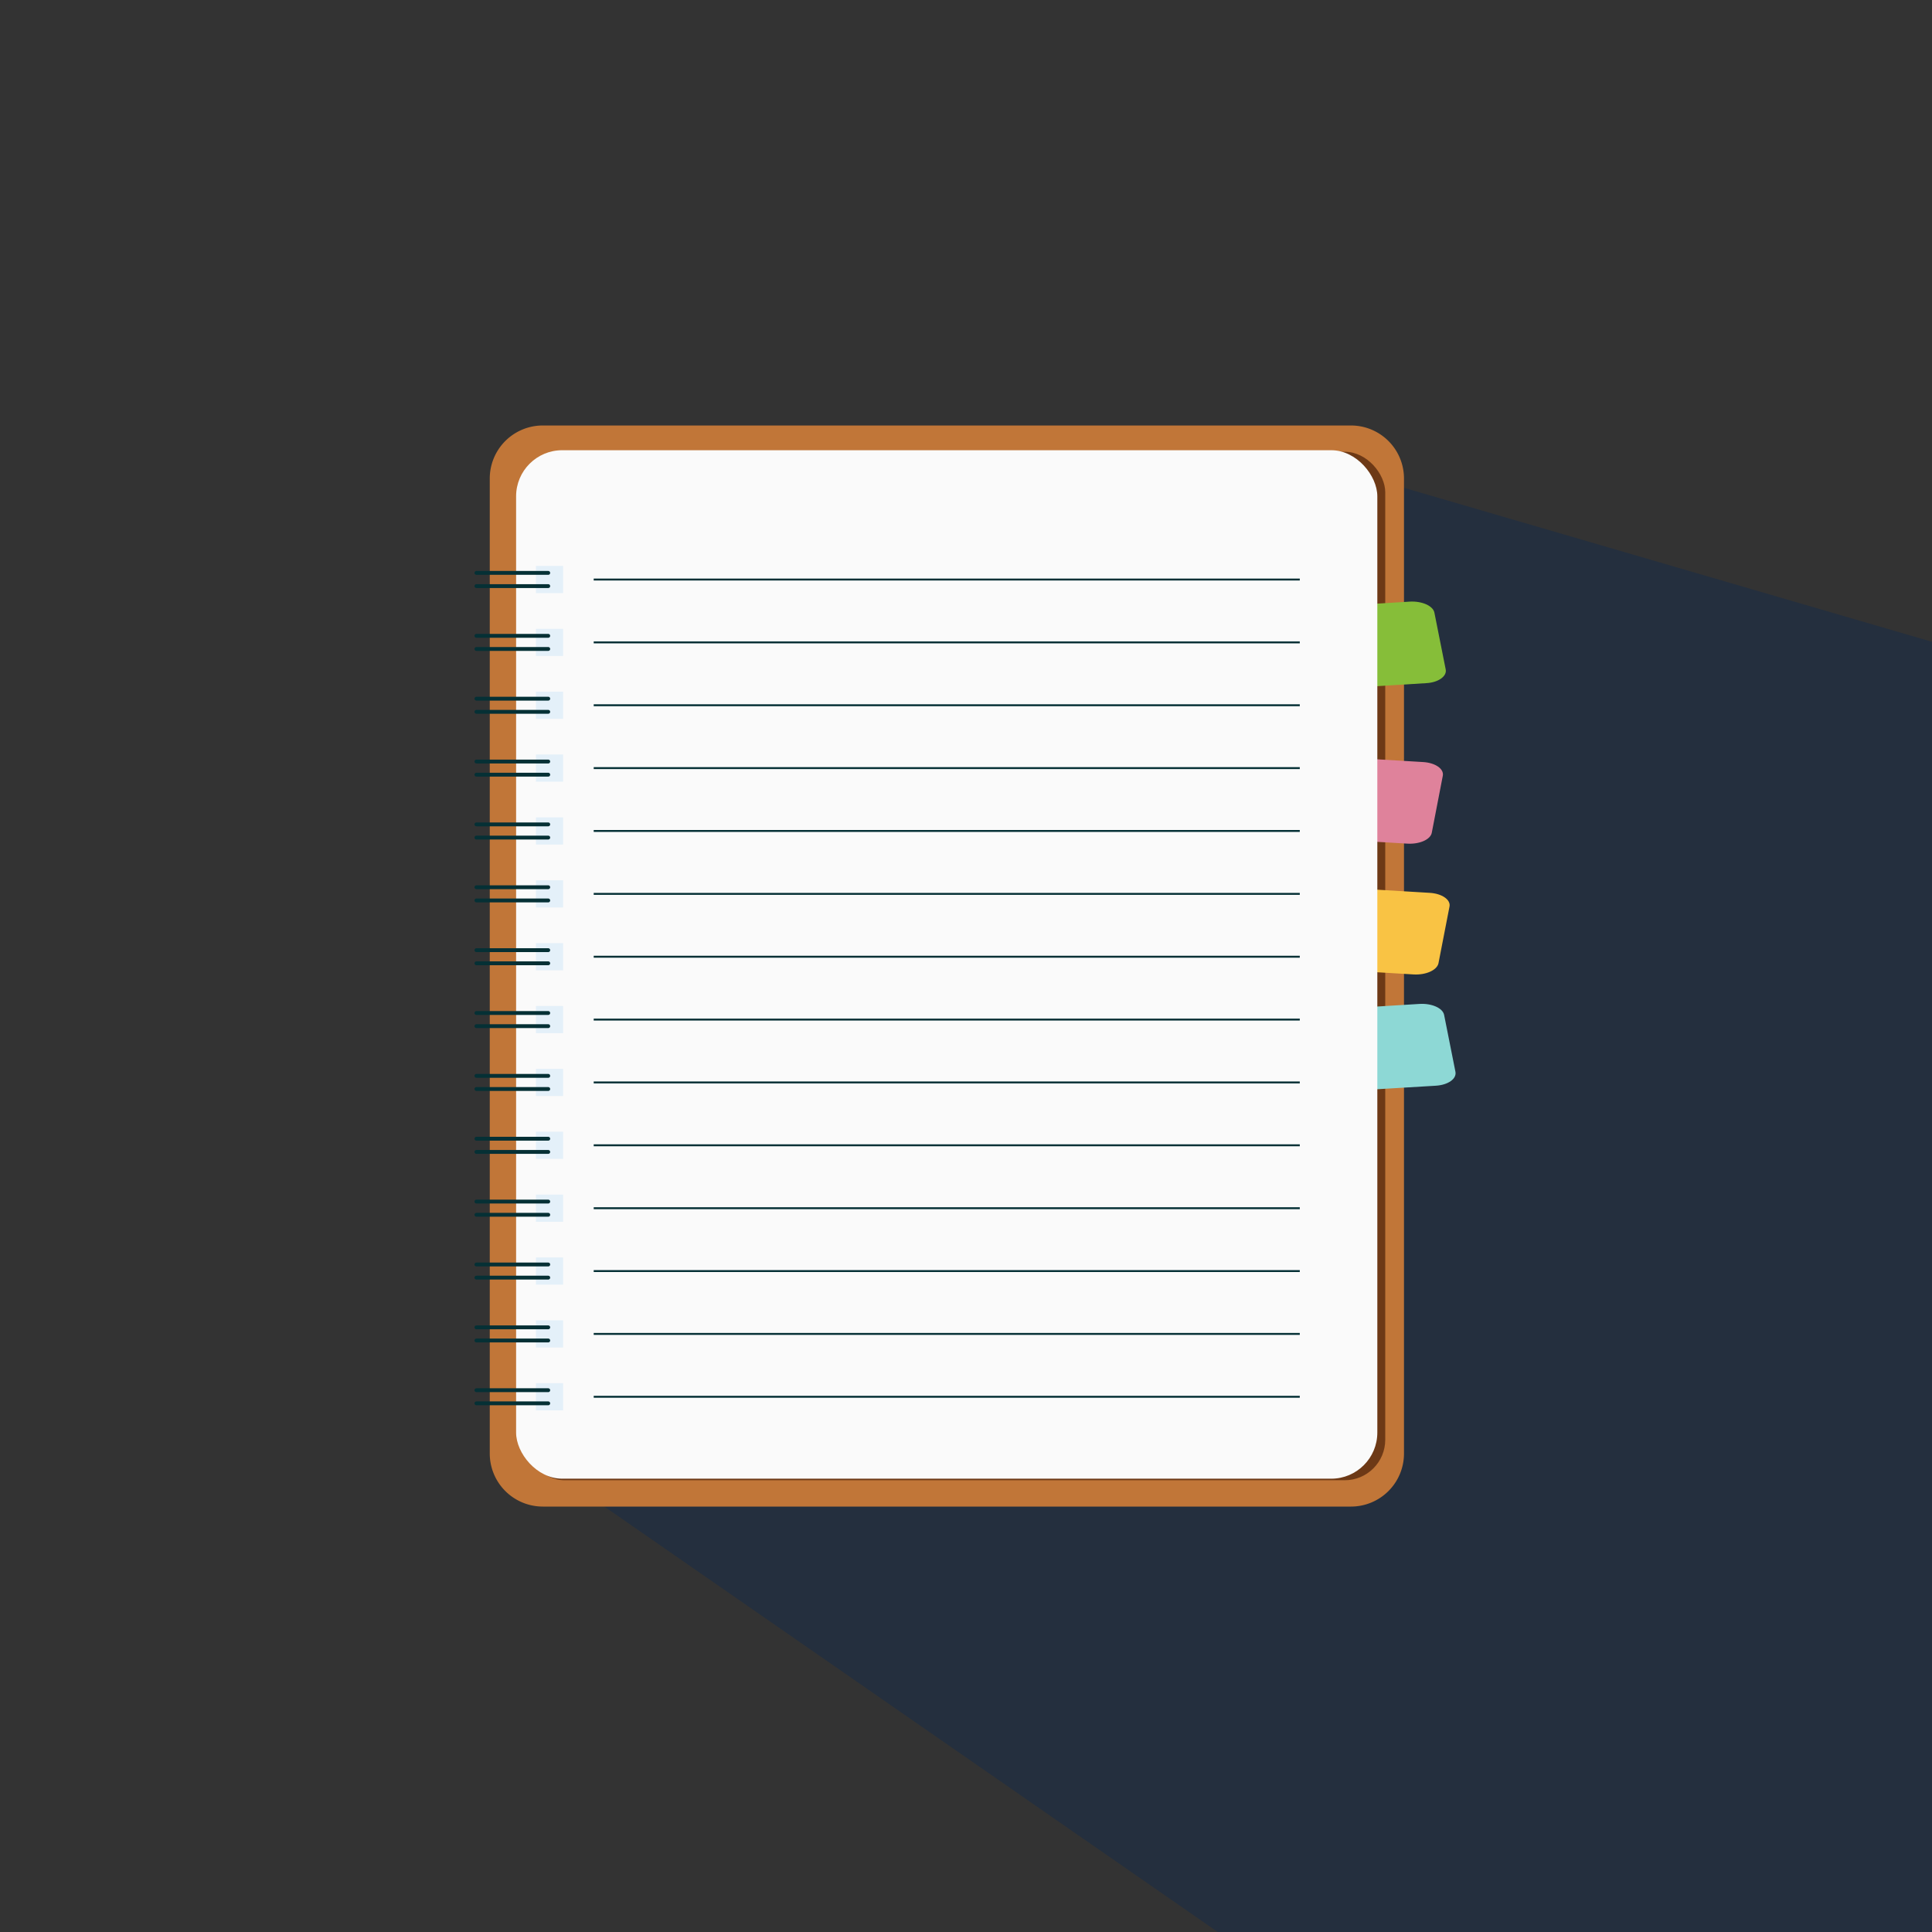 <svg id="Layer_1" data-name="Layer 1" xmlns="http://www.w3.org/2000/svg" viewBox="0 0 300 300"><rect x="0" y="0" width="300" height="300" fill="#333333" stroke="none"/><defs><style>.cls-1{fill:#022659;opacity:0.3;}.cls-2{fill:#c17638;}.cls-3{fill:#6d3916;}.cls-4{fill:#86be39;}.cls-5{fill:#df829b;}.cls-6{fill:#f9c344;}.cls-7{fill:#8dd8d5;}.cls-8{fill:#fafafa;}.cls-11,.cls-9{fill:none;stroke:#053035;stroke-miterlimit:10;}.cls-9{stroke-width:0.3px;}.cls-10{fill:#e4f0f9;}.cls-11{stroke-linecap:round;stroke-width:0.6px;}</style></defs><polyline class="cls-1" points="84.85 227.7 189.1 300 300 300 300 99.66 198.68 70.11"/><path class="cls-2" d="M71.31,79H222.72a8.23,8.23,0,0,1,8.23,8.23V212.72a8.24,8.24,0,0,1-8.24,8.24H71.31a8.23,8.23,0,0,1-8.23-8.23V87.28A8.23,8.23,0,0,1,71.31,79Z" transform="translate(297.01 2.99) rotate(90)"/><rect class="cls-3" x="81.37" y="70.15" width="133.73" height="159.7" rx="6.29"/><path class="cls-4" d="M221.43,106.08l-23.51,1.45c-1.9.11-3.62-.65-3.83-1.71L192.33,97c-.21-1.06,1.16-2,3.06-2.13l23.51-1.45c1.9-.11,3.61.65,3.83,1.7l1.76,8.84C224.7,105,223.33,106,221.43,106.08Z"/><path class="cls-5" d="M218.54,131,195,129.6c-1.9-.12-3.28-1.07-3.08-2.12l1.71-8.85c.21-1,1.92-1.82,3.82-1.7l23.52,1.4c1.9.11,3.27,1.06,3.07,2.12l-1.71,8.84C222.15,130.35,220.45,131.11,218.54,131Z"/><path class="cls-6" d="M219.5,151.31,196,149.9c-1.9-.11-3.28-1.06-3.07-2.12l1.71-8.84c.2-1.06,1.91-1.82,3.81-1.71L222,138.64c1.9.11,3.28,1.06,3.08,2.12l-1.72,8.84C223.11,150.66,221.4,151.42,219.5,151.31Z"/><path class="cls-7" d="M222.94,168.59,199.43,170c-1.9.12-3.61-.64-3.82-1.7l-1.77-8.84c-.21-1.05,1.16-2,3.06-2.12l23.51-1.45c1.9-.12,3.62.64,3.83,1.7l1.76,8.84C226.21,167.53,224.84,168.48,222.94,168.59Z"/><rect class="cls-8" x="80.14" y="69.91" width="133.73" height="159.7" rx="7.16"/><line class="cls-9" x1="92.19" y1="89.99" x2="201.83" y2="89.99"/><line class="cls-9" x1="92.19" y1="99.75" x2="201.83" y2="99.75"/><line class="cls-9" x1="92.19" y1="109.51" x2="201.83" y2="109.51"/><line class="cls-9" x1="92.19" y1="119.27" x2="201.83" y2="119.27"/><line class="cls-9" x1="92.19" y1="129.03" x2="201.83" y2="129.03"/><line class="cls-9" x1="92.19" y1="138.8" x2="201.83" y2="138.8"/><line class="cls-9" x1="92.19" y1="148.56" x2="201.83" y2="148.56"/><line class="cls-9" x1="92.19" y1="158.32" x2="201.83" y2="158.32"/><line class="cls-9" x1="92.19" y1="168.08" x2="201.83" y2="168.08"/><line class="cls-9" x1="92.19" y1="177.84" x2="201.83" y2="177.84"/><line class="cls-9" x1="92.19" y1="187.61" x2="201.83" y2="187.61"/><line class="cls-9" x1="92.19" y1="197.37" x2="201.83" y2="197.37"/><line class="cls-9" x1="92.19" y1="207.13" x2="201.83" y2="207.13"/><line class="cls-9" x1="92.19" y1="216.89" x2="201.83" y2="216.89"/><rect class="cls-10" x="83.22" y="87.88" width="4.22" height="4.22"/><rect class="cls-10" x="83.22" y="97.64" width="4.22" height="4.22"/><rect class="cls-10" x="83.22" y="107.4" width="4.22" height="4.22"/><rect class="cls-10" x="83.22" y="117.16" width="4.22" height="4.22"/><rect class="cls-10" x="83.22" y="126.92" width="4.22" height="4.22"/><rect class="cls-10" x="83.22" y="136.69" width="4.22" height="4.22"/><rect class="cls-10" x="83.22" y="146.45" width="4.22" height="4.22"/><rect class="cls-10" x="83.22" y="156.21" width="4.22" height="4.22"/><rect class="cls-10" x="83.22" y="165.97" width="4.22" height="4.22"/><rect class="cls-10" x="83.22" y="175.73" width="4.22" height="4.22"/><rect class="cls-10" x="83.22" y="185.5" width="4.22" height="4.22"/><rect class="cls-10" x="83.22" y="195.26" width="4.22" height="4.22"/><rect class="cls-10" x="83.22" y="205.02" width="4.22" height="4.22"/><rect class="cls-10" x="83.22" y="214.78" width="4.22" height="4.22"/><line class="cls-11" x1="73.98" y1="88.96" x2="85.13" y2="88.96"/><line class="cls-11" x1="73.98" y1="91.01" x2="85.13" y2="91.01"/><line class="cls-11" x1="73.98" y1="98.73" x2="85.13" y2="98.73"/><line class="cls-11" x1="73.98" y1="100.77" x2="85.13" y2="100.77"/><line class="cls-11" x1="73.98" y1="108.49" x2="85.13" y2="108.49"/><line class="cls-11" x1="73.98" y1="110.53" x2="85.13" y2="110.53"/><line class="cls-11" x1="73.98" y1="118.25" x2="85.13" y2="118.25"/><line class="cls-11" x1="73.98" y1="120.29" x2="85.13" y2="120.29"/><line class="cls-11" x1="73.98" y1="128.01" x2="85.13" y2="128.01"/><line class="cls-11" x1="73.98" y1="130.06" x2="85.13" y2="130.06"/><line class="cls-11" x1="73.98" y1="137.77" x2="85.13" y2="137.77"/><line class="cls-11" x1="73.98" y1="139.82" x2="85.13" y2="139.82"/><line class="cls-11" x1="73.98" y1="147.54" x2="85.13" y2="147.54"/><line class="cls-11" x1="73.98" y1="149.58" x2="85.13" y2="149.58"/><line class="cls-11" x1="73.98" y1="157.3" x2="85.13" y2="157.3"/><line class="cls-11" x1="73.98" y1="159.34" x2="85.13" y2="159.34"/><line class="cls-11" x1="73.98" y1="167.06" x2="85.13" y2="167.06"/><line class="cls-11" x1="73.98" y1="169.1" x2="85.13" y2="169.1"/><line class="cls-11" x1="73.98" y1="176.82" x2="85.13" y2="176.82"/><line class="cls-11" x1="73.98" y1="178.87" x2="85.13" y2="178.87"/><line class="cls-11" x1="73.98" y1="186.58" x2="85.13" y2="186.58"/><line class="cls-11" x1="73.98" y1="188.63" x2="85.13" y2="188.63"/><line class="cls-11" x1="73.98" y1="196.35" x2="85.13" y2="196.35"/><line class="cls-11" x1="73.98" y1="198.39" x2="85.13" y2="198.39"/><line class="cls-11" x1="73.98" y1="206.11" x2="85.13" y2="206.11"/><line class="cls-11" x1="73.98" y1="208.15" x2="85.13" y2="208.15"/><line class="cls-11" x1="73.98" y1="215.87" x2="85.13" y2="215.87"/><line class="cls-11" x1="73.98" y1="217.91" x2="85.13" y2="217.91"/></svg>